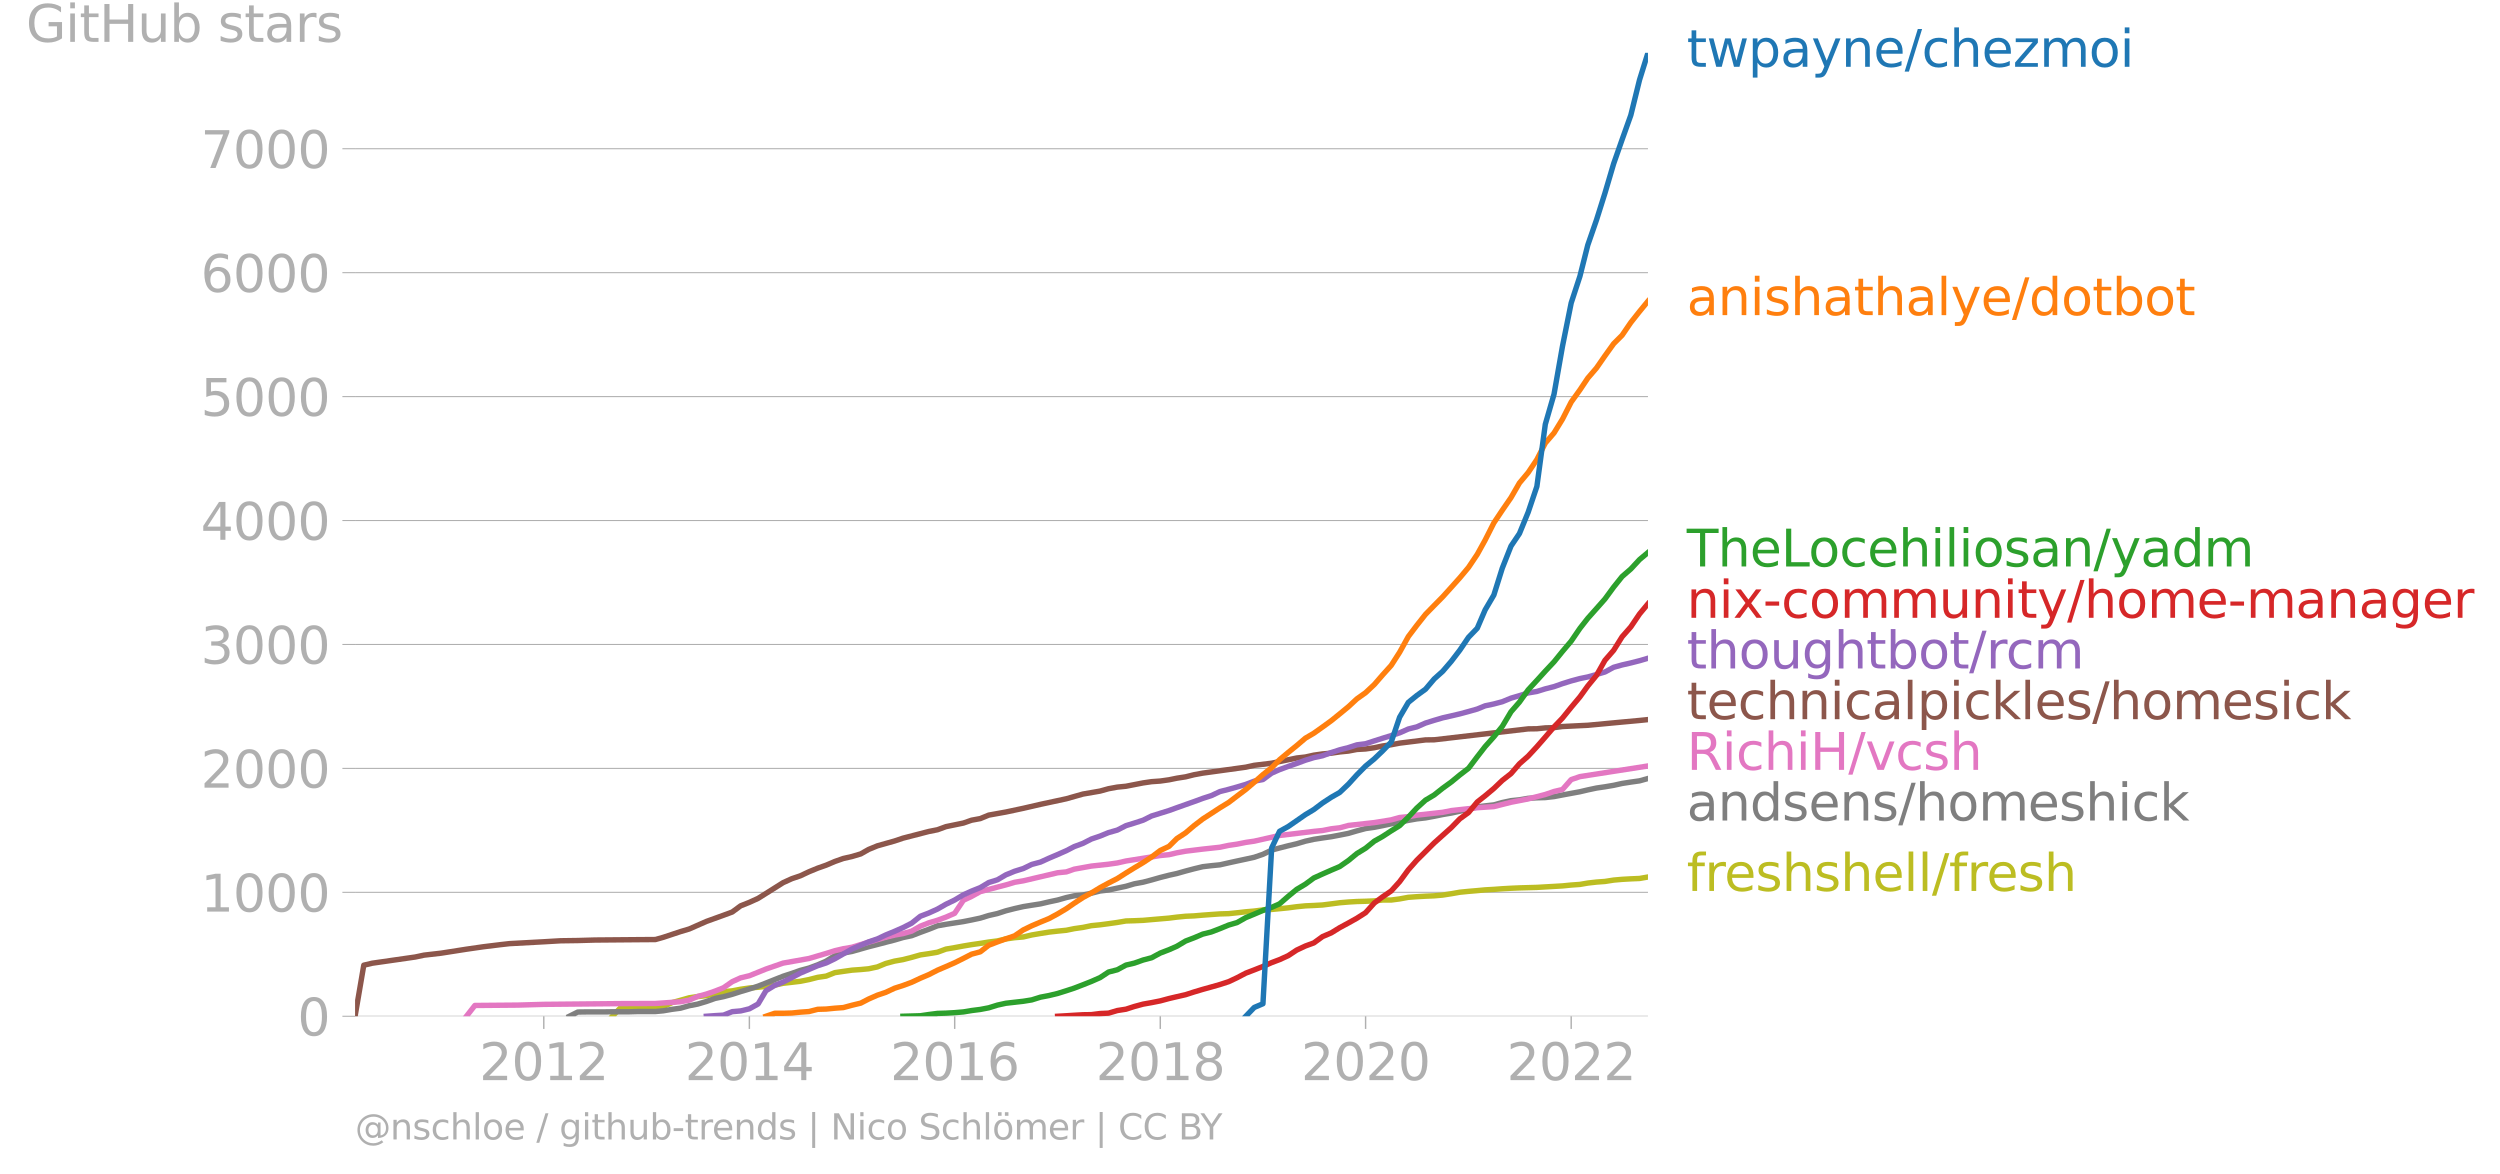 <svg xmlns:xlink="http://www.w3.org/1999/xlink" width="920.714" height="432.307" viewBox="0 0 690.535 324.23" xmlns="http://www.w3.org/2000/svg"><defs><style>*{stroke-linejoin:round;stroke-linecap:butt}</style></defs><g id="figure_1"><path d="M0 324.23h690.535V0H0v324.23z" style="fill:none" id="patch_1"/><g id="axes_1"><path d="M98.073 280.703h357.12V14.591H98.073v266.112z" style="fill:none" id="patch_2"/><g id="matplotlib.axis_1"><g id="xtick_1"><g id="line2d_1"><defs><path id="m7fcaa1b861" d="M0 0v3.5" style="stroke:#b0b0b0;stroke-width:.4"/></defs><use xlink:href="#m7fcaa1b861" x="150.2" y="280.703" style="fill:#b0b0b0;stroke:#b0b0b0;stroke-width:.4"/></g><g style="fill:#b0b0b0" transform="matrix(.14 0 0 -.14 132.385 298.34)" id="text_1"><defs><path id="DejaVuSans-32" d="M1228 531h2203V0H469v531q359 372 979 998 621 627 780 809 303 340 423 576 121 236 121 464 0 372-261 606-261 235-680 235-297 0-627-103-329-103-704-313v638q381 153 712 231 332 78 607 78 725 0 1156-363 431-362 431-968 0-288-108-546-107-257-392-607-78-91-497-524-418-433-1181-1211z" transform="scale(.016)"/><path id="DejaVuSans-30" d="M2034 4250q-487 0-733-480-245-479-245-1442 0-959 245-1439 246-480 733-480 491 0 736 480 246 480 246 1439 0 963-246 1442-245 480-736 480zm0 500q785 0 1199-621 414-620 414-1801 0-1178-414-1799Q2819-91 2034-91q-784 0-1198 620-414 621-414 1799 0 1181 414 1801 414 621 1198 621z" transform="scale(.016)"/><path id="DejaVuSans-31" d="M794 531h1031v3560L703 3866v575l1116 225h631V531h1031V0H794v531z" transform="scale(.016)"/></defs><use xlink:href="#DejaVuSans-32"/><use xlink:href="#DejaVuSans-30" x="63.623"/><use xlink:href="#DejaVuSans-31" x="127.246"/><use xlink:href="#DejaVuSans-32" x="190.869"/></g></g><g id="xtick_2"><use xlink:href="#m7fcaa1b861" x="206.988" y="280.703" style="fill:#b0b0b0;stroke:#b0b0b0;stroke-width:.4" id="line2d_2"/><g style="fill:#b0b0b0" transform="matrix(.14 0 0 -.14 189.173 298.34)" id="text_2"><defs><path id="DejaVuSans-34" d="M2419 4116 825 1625h1594v2491zm-166 550h794V1625h666v-525h-666V0h-628v1100H313v609l1940 2957z" transform="scale(.016)"/></defs><use xlink:href="#DejaVuSans-32"/><use xlink:href="#DejaVuSans-30" x="63.623"/><use xlink:href="#DejaVuSans-31" x="127.246"/><use xlink:href="#DejaVuSans-34" x="190.869"/></g></g><g id="xtick_3"><use xlink:href="#m7fcaa1b861" x="263.698" y="280.703" style="fill:#b0b0b0;stroke:#b0b0b0;stroke-width:.4" id="line2d_3"/><g style="fill:#b0b0b0" transform="matrix(.14 0 0 -.14 245.883 298.34)" id="text_3"><defs><path id="DejaVuSans-36" d="M2113 2584q-425 0-674-291-248-290-248-796 0-503 248-796 249-292 674-292t673 292q248 293 248 796 0 506-248 796-248 291-673 291zm1253 1979v-575q-238 112-480 171-242 60-480 60-625 0-955-422-329-422-376-1275 184 272 462 417 279 145 613 145 703 0 1111-427 408-426 408-1160 0-719-425-1154Q2819-91 2113-91q-810 0-1238 620-428 621-428 1799 0 1106 525 1764t1409 658q238 0 480-47t505-140z" transform="scale(.016)"/></defs><use xlink:href="#DejaVuSans-32"/><use xlink:href="#DejaVuSans-30" x="63.623"/><use xlink:href="#DejaVuSans-31" x="127.246"/><use xlink:href="#DejaVuSans-36" x="190.869"/></g></g><g id="xtick_4"><use xlink:href="#m7fcaa1b861" x="320.487" y="280.703" style="fill:#b0b0b0;stroke:#b0b0b0;stroke-width:.4" id="line2d_4"/><g style="fill:#b0b0b0" transform="matrix(.14 0 0 -.14 302.672 298.34)" id="text_4"><defs><path id="DejaVuSans-38" d="M2034 2216q-450 0-708-241-257-241-257-662 0-422 257-663 258-241 708-241t709 242q260 243 260 662 0 421-258 662-257 241-711 241zm-631 268q-406 100-633 378-226 279-226 679 0 559 398 884 399 325 1092 325 697 0 1094-325t397-884q0-400-227-679-226-278-629-378 456-106 710-416 255-309 255-755 0-679-414-1042Q2806-91 2034-91q-771 0-1186 362-414 363-414 1042 0 446 256 755 257 310 713 416zm-231 997q0-362 226-565 227-203 636-203 407 0 636 203 230 203 230 565 0 363-230 566-229 203-636 203-409 0-636-203-226-203-226-566z" transform="scale(.016)"/></defs><use xlink:href="#DejaVuSans-32"/><use xlink:href="#DejaVuSans-30" x="63.623"/><use xlink:href="#DejaVuSans-31" x="127.246"/><use xlink:href="#DejaVuSans-38" x="190.869"/></g></g><g id="xtick_5"><use xlink:href="#m7fcaa1b861" x="377.197" y="280.703" style="fill:#b0b0b0;stroke:#b0b0b0;stroke-width:.4" id="line2d_5"/><g style="fill:#b0b0b0" transform="matrix(.14 0 0 -.14 359.382 298.34)" id="text_5"><use xlink:href="#DejaVuSans-32"/><use xlink:href="#DejaVuSans-30" x="63.623"/><use xlink:href="#DejaVuSans-32" x="127.246"/><use xlink:href="#DejaVuSans-30" x="190.869"/></g></g><g id="xtick_6"><use xlink:href="#m7fcaa1b861" x="433.985" y="280.703" style="fill:#b0b0b0;stroke:#b0b0b0;stroke-width:.4" id="line2d_6"/><g style="fill:#b0b0b0" transform="matrix(.14 0 0 -.14 416.17 298.34)" id="text_6"><use xlink:href="#DejaVuSans-32"/><use xlink:href="#DejaVuSans-30" x="63.623"/><use xlink:href="#DejaVuSans-32" x="127.246"/><use xlink:href="#DejaVuSans-32" x="190.869"/></g></g></g><g id="matplotlib.axis_2"><g id="ytick_1"><path d="M98.073 280.703h357.12" clip-path="url(#p234d033e43)" style="fill:none;stroke:#b0b0b0;stroke-width:.3;stroke-linecap:square" id="line2d_7"/><g id="line2d_8"><defs><path id="m22577d3a27" d="M0 0h-3.5" style="stroke:#b0b0b0;stroke-width:.3"/></defs><use xlink:href="#m22577d3a27" x="98.073" y="280.703" style="fill:#b0b0b0;stroke:#b0b0b0;stroke-width:.3"/></g><use xlink:href="#DejaVuSans-30" style="fill:#b0b0b0" transform="matrix(.14 0 0 -.14 82.166 286.022)" id="text_7"/></g><g id="ytick_2"><path d="M98.073 246.472h357.12" clip-path="url(#p234d033e43)" style="fill:none;stroke:#b0b0b0;stroke-width:.3;stroke-linecap:square" id="line2d_9"/><use xlink:href="#m22577d3a27" x="98.073" y="246.472" style="fill:#b0b0b0;stroke:#b0b0b0;stroke-width:.3" id="line2d_10"/><g style="fill:#b0b0b0" transform="matrix(.14 0 0 -.14 55.443 251.791)" id="text_8"><use xlink:href="#DejaVuSans-31"/><use xlink:href="#DejaVuSans-30" x="63.623"/><use xlink:href="#DejaVuSans-30" x="127.246"/><use xlink:href="#DejaVuSans-30" x="190.869"/></g></g><g id="ytick_3"><path d="M98.073 212.241h357.12" clip-path="url(#p234d033e43)" style="fill:none;stroke:#b0b0b0;stroke-width:.3;stroke-linecap:square" id="line2d_11"/><use xlink:href="#m22577d3a27" x="98.073" y="212.241" style="fill:#b0b0b0;stroke:#b0b0b0;stroke-width:.3" id="line2d_12"/><g style="fill:#b0b0b0" transform="matrix(.14 0 0 -.14 55.443 217.56)" id="text_9"><use xlink:href="#DejaVuSans-32"/><use xlink:href="#DejaVuSans-30" x="63.623"/><use xlink:href="#DejaVuSans-30" x="127.246"/><use xlink:href="#DejaVuSans-30" x="190.869"/></g></g><g id="ytick_4"><path d="M98.073 178.01h357.12" clip-path="url(#p234d033e43)" style="fill:none;stroke:#b0b0b0;stroke-width:.3;stroke-linecap:square" id="line2d_13"/><use xlink:href="#m22577d3a27" x="98.073" y="178.01" style="fill:#b0b0b0;stroke:#b0b0b0;stroke-width:.3" id="line2d_14"/><g style="fill:#b0b0b0" transform="matrix(.14 0 0 -.14 55.443 183.329)" id="text_10"><defs><path id="DejaVuSans-33" d="M2597 2516q453-97 707-404 255-306 255-756 0-690-475-1069Q2609-91 1734-91q-293 0-604 58T488 141v609q262-153 574-231 313-78 654-78 593 0 904 234t311 681q0 413-289 645-289 233-804 233h-544v519h569q465 0 712 186t247 536q0 359-255 551-254 193-729 193-260 0-557-57-297-56-653-174v562q360 100 674 150t592 50q719 0 1137-327 419-326 419-882 0-388-222-655t-631-370z" transform="scale(.016)"/></defs><use xlink:href="#DejaVuSans-33"/><use xlink:href="#DejaVuSans-30" x="63.623"/><use xlink:href="#DejaVuSans-30" x="127.246"/><use xlink:href="#DejaVuSans-30" x="190.869"/></g></g><g id="ytick_5"><path d="M98.073 143.779h357.12" clip-path="url(#p234d033e43)" style="fill:none;stroke:#b0b0b0;stroke-width:.3;stroke-linecap:square" id="line2d_15"/><use xlink:href="#m22577d3a27" x="98.073" y="143.779" style="fill:#b0b0b0;stroke:#b0b0b0;stroke-width:.3" id="line2d_16"/><g style="fill:#b0b0b0" transform="matrix(.14 0 0 -.14 55.443 149.098)" id="text_11"><use xlink:href="#DejaVuSans-34"/><use xlink:href="#DejaVuSans-30" x="63.623"/><use xlink:href="#DejaVuSans-30" x="127.246"/><use xlink:href="#DejaVuSans-30" x="190.869"/></g></g><g id="ytick_6"><path d="M98.073 109.548h357.12" clip-path="url(#p234d033e43)" style="fill:none;stroke:#b0b0b0;stroke-width:.3;stroke-linecap:square" id="line2d_17"/><use xlink:href="#m22577d3a27" x="98.073" y="109.548" style="fill:#b0b0b0;stroke:#b0b0b0;stroke-width:.3" id="line2d_18"/><g style="fill:#b0b0b0" transform="matrix(.14 0 0 -.14 55.443 114.867)" id="text_12"><defs><path id="DejaVuSans-35" d="M691 4666h2478v-532H1269V2991q137 47 274 70 138 23 276 23 781 0 1237-428 457-428 457-1159 0-753-469-1171Q2575-91 1722-91q-294 0-599 50Q819 9 494 109v635q281-153 581-228t634-75q541 0 856 284 316 284 316 772 0 487-316 771-315 285-856 285-253 0-505-56-251-56-513-175v2344z" transform="scale(.016)"/></defs><use xlink:href="#DejaVuSans-35"/><use xlink:href="#DejaVuSans-30" x="63.623"/><use xlink:href="#DejaVuSans-30" x="127.246"/><use xlink:href="#DejaVuSans-30" x="190.869"/></g></g><g id="ytick_7"><path d="M98.073 75.317h357.12" clip-path="url(#p234d033e43)" style="fill:none;stroke:#b0b0b0;stroke-width:.3;stroke-linecap:square" id="line2d_19"/><use xlink:href="#m22577d3a27" x="98.073" y="75.317" style="fill:#b0b0b0;stroke:#b0b0b0;stroke-width:.3" id="line2d_20"/><g style="fill:#b0b0b0" transform="matrix(.14 0 0 -.14 55.443 80.636)" id="text_13"><use xlink:href="#DejaVuSans-36"/><use xlink:href="#DejaVuSans-30" x="63.623"/><use xlink:href="#DejaVuSans-30" x="127.246"/><use xlink:href="#DejaVuSans-30" x="190.869"/></g></g><g id="ytick_8"><path d="M98.073 41.086h357.12" clip-path="url(#p234d033e43)" style="fill:none;stroke:#b0b0b0;stroke-width:.3;stroke-linecap:square" id="line2d_21"/><use xlink:href="#m22577d3a27" x="98.073" y="41.086" style="fill:#b0b0b0;stroke:#b0b0b0;stroke-width:.3" id="line2d_22"/><g style="fill:#b0b0b0" transform="matrix(.14 0 0 -.14 55.443 46.405)" id="text_14"><defs><path id="DejaVuSans-37" d="M525 4666h3000v-269L1831 0h-659l1594 4134H525v532z" transform="scale(.016)"/></defs><use xlink:href="#DejaVuSans-37"/><use xlink:href="#DejaVuSans-30" x="63.623"/><use xlink:href="#DejaVuSans-30" x="127.246"/><use xlink:href="#DejaVuSans-30" x="190.869"/></g></g><g style="fill:#b0b0b0" transform="matrix(.14 0 0 -.14 7.2 11.563)" id="text_15"><defs><path id="DejaVuSans-47" d="M3809 666v1253H2778v519h1656V434q-365-259-806-392-440-133-940-133-1094 0-1712 639-617 640-617 1780 0 1144 617 1783 618 639 1712 639 456 0 867-113 411-112 758-331v-672q-350 297-744 447t-828 150q-857 0-1287-478-429-478-429-1425 0-944 429-1422 430-478 1287-478 334 0 596 58 263 58 472 180z" transform="scale(.016)"/><path id="DejaVuSans-69" d="M603 3500h575V0H603v3500zm0 1363h575v-729H603v729z" transform="scale(.016)"/><path id="DejaVuSans-74" d="M1172 4494v-994h1184v-447H1172V1153q0-428 117-550t477-122h590V0h-590q-666 0-919 248-253 249-253 905v1900H172v447h422v994h578z" transform="scale(.016)"/><path id="DejaVuSans-48" d="M628 4666h631V2753h2294v1913h631V0h-631v2222H1259V0H628v4666z" transform="scale(.016)"/><path id="DejaVuSans-75" d="M544 1381v2119h575V1403q0-497 193-746 194-248 582-248 465 0 735 297 271 297 271 810v1984h575V0h-575v538q-209-319-486-474-276-155-642-155-603 0-916 375-312 375-312 1097zm1447 2203z" transform="scale(.016)"/><path id="DejaVuSans-62" d="M3116 1747q0 634-261 995t-717 361q-457 0-718-361t-261-995q0-634 261-995t718-361q456 0 717 361t261 995zM1159 2969q182 312 458 463 277 152 661 152 638 0 1036-506 399-506 399-1331T3314 415Q2916-91 2278-91q-384 0-661 152-276 152-458 464V0H581v4863h578V2969z" transform="scale(.016)"/><path id="DejaVuSans-73" d="M2834 3397v-544q-243 125-506 187-262 63-544 63-428 0-642-131t-214-394q0-200 153-314t616-217l197-44q612-131 870-370t258-667q0-488-386-773Q2250-91 1575-91q-281 0-586 55T347 128v594q319-166 628-249 309-82 613-82 406 0 624 139 219 139 219 392 0 234-158 359-157 125-692 241l-200 47q-534 112-772 345-237 233-237 639 0 494 350 762 350 269 994 269 318 0 599-47 282-46 519-140z" transform="scale(.016)"/><path id="DejaVuSans-61" d="M2194 1759q-697 0-966-159t-269-544q0-306 202-486 202-179 548-179 479 0 768 339t289 901v128h-572zm1147 238V0h-575v531q-197-318-491-470T1556-91q-537 0-855 302-317 302-317 808 0 590 395 890 396 300 1180 300h807v57q0 397-261 614t-733 217q-300 0-585-72-284-72-546-216v532q315 122 612 182 297 61 578 61 760 0 1135-394 375-393 375-1193z" transform="scale(.016)"/><path id="DejaVuSans-72" d="M2631 2963q-97 56-211 82-114 27-251 27-488 0-749-317t-261-911V0H581v3500h578v-544q182 319 472 473 291 155 707 155 59 0 131-8 72-7 159-23l3-590z" transform="scale(.016)"/></defs><use xlink:href="#DejaVuSans-47"/><use xlink:href="#DejaVuSans-69" x="77.49"/><use xlink:href="#DejaVuSans-74" x="105.273"/><use xlink:href="#DejaVuSans-48" x="144.482"/><use xlink:href="#DejaVuSans-75" x="219.678"/><use xlink:href="#DejaVuSans-62" x="283.057"/><use xlink:href="#DejaVuSans-20" x="346.533"/><use xlink:href="#DejaVuSans-73" x="378.32"/><use xlink:href="#DejaVuSans-74" x="430.42"/><use xlink:href="#DejaVuSans-61" x="469.629"/><use xlink:href="#DejaVuSans-72" x="530.908"/><use xlink:href="#DejaVuSans-73" x="572.021"/></g></g><path d="m169.155 280.703 2.33-2.43h9.556l2.175-.24 2.409-1.095 2.33-.65 2.408-.685 2.331-.343 2.408-.24 2.408-.547 2.331-.548 2.408-.24 2.33-.444 2.41-.343 2.407-.205 2.176-.24 2.408-.342 2.33-.513 2.409-.274 2.33-.274 2.408-.48 2.409-.615 2.33-.343 2.408-.958 2.331-.343 2.408-.342 2.409-.171 2.175-.205 2.408-.514 2.33-.958 2.409-.65 2.33-.412 2.409-.616 2.408-.684 2.33-.343 2.409-.41 2.33-.856 2.408-.41 2.409-.446 2.253-.376 2.408-.343 2.33-.376 2.409-.308 2.33-.548 2.408-.342 2.409-.206 2.33-.547 2.409-.411 2.33-.377 2.408-.274 2.409-.24 2.175-.444 2.408-.343 2.33-.479 2.409-.24 2.33-.308 2.409-.342 2.408-.41 2.33-.069 2.409-.103 2.33-.205 2.409-.206 2.408-.205 2.175-.274 2.408-.24 2.33-.102 2.41-.205 2.33-.172 2.408-.17 2.408-.07 2.33-.239 2.409-.274 2.33-.205 2.409-.308 2.408-.137 2.175-.205 2.408-.24 2.331-.308 2.408-.24 2.33-.102 2.41-.137 2.407-.308 2.33-.309 2.41-.205 2.33-.137 2.408-.068 2.408-.103 2.253-.24h2.408l2.33-.308 2.41-.445 2.33-.17 2.408-.138 2.408-.102 2.33-.206 2.409-.376 2.33-.411 2.409-.24 2.408-.205 2.175-.206 2.409-.136 2.33-.172 2.408-.137 2.33-.102 2.41-.069 2.407-.068 2.33-.137 2.41-.137 2.33-.137 2.408-.24 2.408-.17 2.175-.377 2.409-.274 2.33-.171 2.409-.377 2.33-.205 2.408-.137 2.409-.103 2.33-.41" clip-path="url(#p234d033e43)" style="fill:none;stroke:#bcbd22;stroke-width:1.5;stroke-linecap:square" id="line2d_23"/><path d="m157.27 280.703 2.33-1.164 2.408-.034h4.74l2.407-.034h4.74l2.33-.069h4.816l2.175-.205 2.409-.41 2.33-.309 2.408-.685 2.331-.445 2.408-.718 2.408-.856 2.331-.48 2.408-.65 2.33-.753 2.41-.719 2.407-.787 2.176-.856 2.408-.958 2.33-.925 2.409-.787 2.33-.821 2.408-.65 2.409-.89 2.33-1.028 2.408-1.506 2.331-.719 2.408-.445 2.409-.684 2.175-.617 2.408-.616 2.33-.616 2.409-.616 2.33-.685 2.409-.513 2.408-.924 2.33-.856 2.409-.959 2.33-.41 2.408-.377 2.409-.376 2.253-.445 2.408-.514 2.33-.719 2.409-.547 2.33-.754 2.408-.616 2.409-.547 2.33-.377 2.409-.376 2.33-.548 2.408-.514 2.409-.684 2.175-.48 2.408-.24 2.33-.478 2.409-.616 2.33-.274 2.409-.514 2.408-.513 2.33-.685 2.409-.445 2.33-.616 2.409-.685 2.408-.616 2.175-.48 2.408-.684 2.33-.616 2.41-.582 2.33-.274 2.408-.24 2.408-.547 2.33-.513 2.409-.514 2.33-.513 2.409-.822 2.408-1.164 2.175-.582 2.408-.616 2.331-.548 2.408-.718 2.33-.514 2.41-.376 2.407-.343 2.33-.445 2.41-.479 2.33-.685 2.408-.65 2.408-.342 2.253-.445 2.408-.514 2.33-.445 2.41-.513 2.33-.411 2.408-.274 2.408-.445 2.33-.479 2.409-.41 2.33-.514 2.409-.514 2.408-.684 2.175-.274 2.409-.274 2.33-.65 2.408-.514 2.33-.24 2.41-.41 2.407-.137 2.33-.069 2.41-.274 2.33-.445 2.408-.445 2.408-.445 2.175-.513 2.409-.513 2.33-.343 2.409-.41 2.33-.514 2.408-.377 2.409-.342 2.33-.65" clip-path="url(#p234d033e43)" style="fill:none;stroke:#7f7f7f;stroke-width:1.5;stroke-linecap:square" id="line2d_24"/><path d="m128.837 280.703 2.33-2.978 11.886-.103 7.147-.205 21.286-.205 9.555-.035 6.914-.479 2.408-.445 2.331-1.027 2.408-.65 2.408-.822 2.331-.924 2.408-1.677 2.33-1.062 2.41-.581 4.583-1.849 4.738-1.643 7.147-1.267 4.74-1.403 2.407-.753 2.331-.548 2.408-.41 4.584-1.404 4.739-1.37 2.408-.581 2.33-.411 2.409-.685 2.408-1.369 2.33-.924 2.409-.719 2.33-.856 2.408-1.06 2.409-3.595 2.253-1.061 2.408-1.335 7.07-1.849 2.407-.719 2.409-.41 9.477-2.225 2.409-.24 2.175-.753 4.739-.856 4.738-.513 2.409-.343 2.408-.547 9.478-1.507 2.408-.24 2.175-.513 2.408-.445 4.74-.582 4.738-.513 2.408-.514 2.33-.342 2.409-.48 2.33-.341 6.992-1.575 9.478-1.13 2.408-.24 2.408-.478 2.33-.274 2.41-.65 7.146-.788 4.661-.753 2.33-.65 2.41-.24 2.33-.41 7.147-.788 2.408-.48 7.147-.787 4.584-.308 4.738-1.198 4.74-.924 4.738-1.232 2.408-.822 2.33-.548 2.409-2.738 2.408-.822 18.8-2.944h0" clip-path="url(#p234d033e43)" style="fill:none;stroke:#e377c2;stroke-width:1.5;stroke-linecap:square" id="line2d_25"/><g style="fill:#1f77b4" transform="matrix(.14 0 0 -.14 465.907 18.454)" id="text_16"><defs><path id="DejaVuSans-77" d="M269 3500h575l719-2731 715 2731h678l719-2731 716 2731h575L4050 0h-678l-753 2869L1863 0h-679L269 3500z" transform="scale(.016)"/><path id="DejaVuSans-70" d="M1159 525v-1856H581v4831h578v-531q182 312 458 463 277 152 661 152 638 0 1036-506 399-506 399-1331T3314 415Q2916-91 2278-91q-384 0-661 152-276 152-458 464zm1957 1222q0 634-261 995t-717 361q-457 0-718-361t-261-995q0-634 261-995t718-361q456 0 717 361t261 995z" transform="scale(.016)"/><path id="DejaVuSans-79" d="M2059-325q-243-625-475-815-231-191-618-191H506v481h338q237 0 368 113 132 112 291 531l103 262L191 3500h609L1894 763l1094 2737h609L2059-325z" transform="scale(.016)"/><path id="DejaVuSans-6e" d="M3513 2113V0h-575v2094q0 497-194 743-194 247-581 247-466 0-735-297-269-296-269-809V0H581v3500h578v-544q207 316 486 472 280 156 646 156 603 0 912-373 310-373 310-1098z" transform="scale(.016)"/><path id="DejaVuSans-65" d="M3597 1894v-281H953q38-594 358-905t892-311q331 0 642 81t618 244V178Q3153 47 2828-22t-659-69q-838 0-1327 487-489 488-489 1320 0 859 464 1363 464 505 1252 505 706 0 1117-455 411-454 411-1235zm-575 169q-6 471-264 752-258 282-683 282-481 0-770-272t-333-766l2050 4z" transform="scale(.016)"/><path id="DejaVuSans-2f" d="M1625 4666h531L531-594H0l1625 5260z" transform="scale(.016)"/><path id="DejaVuSans-63" d="M3122 3366v-538q-244 135-489 202t-495 67q-560 0-870-355-309-354-309-995t309-996q310-354 870-354 250 0 495 67t489 202V134Q2881 22 2623-34q-257-57-548-57-791 0-1257 497-465 497-465 1341 0 856 470 1346 471 491 1290 491 265 0 518-55 253-54 491-163z" transform="scale(.016)"/><path id="DejaVuSans-68" d="M3513 2113V0h-575v2094q0 497-194 743-194 247-581 247-466 0-735-297-269-296-269-809V0H581v4863h578V2956q207 316 486 472 280 156 646 156 603 0 912-373 310-373 310-1098z" transform="scale(.016)"/><path id="DejaVuSans-7a" d="M353 3500h2731v-525L922 459h2162V0H275v525l2163 2516H353v459z" transform="scale(.016)"/><path id="DejaVuSans-6d" d="M3328 2828q216 388 516 572t706 184q547 0 844-383 297-382 297-1088V0h-578v2094q0 503-179 746-178 244-543 244-447 0-707-297-259-296-259-809V0h-578v2094q0 506-178 748t-550 242q-441 0-701-298-259-298-259-808V0H581v3500h578v-544q197 322 472 475t653 153q382 0 649-194 267-193 395-562z" transform="scale(.016)"/><path id="DejaVuSans-6f" d="M1959 3097q-462 0-731-361t-269-989q0-628 267-989 268-361 733-361 460 0 728 362 269 363 269 988 0 622-269 986-268 364-728 364zm0 487q750 0 1178-488 429-487 429-1349 0-859-429-1349Q2709-91 1959-91q-753 0-1180 489-426 490-426 1349 0 862 426 1349 427 488 1180 488z" transform="scale(.016)"/></defs><use xlink:href="#DejaVuSans-74"/><use xlink:href="#DejaVuSans-77" x="39.209"/><use xlink:href="#DejaVuSans-70" x="120.996"/><use xlink:href="#DejaVuSans-61" x="184.473"/><use xlink:href="#DejaVuSans-79" x="245.752"/><use xlink:href="#DejaVuSans-6e" x="304.932"/><use xlink:href="#DejaVuSans-65" x="368.311"/><use xlink:href="#DejaVuSans-2f" x="429.834"/><use xlink:href="#DejaVuSans-63" x="463.525"/><use xlink:href="#DejaVuSans-68" x="518.506"/><use xlink:href="#DejaVuSans-65" x="581.885"/><use xlink:href="#DejaVuSans-7a" x="643.408"/><use xlink:href="#DejaVuSans-6d" x="695.898"/><use xlink:href="#DejaVuSans-6f" x="793.311"/><use xlink:href="#DejaVuSans-69" x="854.492"/></g><g style="fill:#ff7f0e" transform="matrix(.14 0 0 -.14 465.907 87.053)" id="text_17"><defs><path id="DejaVuSans-6c" d="M603 4863h575V0H603v4863z" transform="scale(.016)"/><path id="DejaVuSans-64" d="M2906 2969v1894h575V0h-575v525q-181-312-458-464-276-152-664-152-634 0-1033 506-398 507-398 1332t398 1331q399 506 1033 506 388 0 664-152 277-151 458-463zM947 1747q0-634 261-995t717-361q456 0 718 361 263 361 263 995t-263 995q-262 361-718 361t-717-361q-261-361-261-995z" transform="scale(.016)"/></defs><use xlink:href="#DejaVuSans-61"/><use xlink:href="#DejaVuSans-6e" x="61.279"/><use xlink:href="#DejaVuSans-69" x="124.658"/><use xlink:href="#DejaVuSans-73" x="152.441"/><use xlink:href="#DejaVuSans-68" x="204.541"/><use xlink:href="#DejaVuSans-61" x="267.92"/><use xlink:href="#DejaVuSans-74" x="329.199"/><use xlink:href="#DejaVuSans-68" x="368.408"/><use xlink:href="#DejaVuSans-61" x="431.787"/><use xlink:href="#DejaVuSans-6c" x="493.066"/><use xlink:href="#DejaVuSans-79" x="520.85"/><use xlink:href="#DejaVuSans-65" x="580.029"/><use xlink:href="#DejaVuSans-2f" x="641.553"/><use xlink:href="#DejaVuSans-64" x="675.244"/><use xlink:href="#DejaVuSans-6f" x="738.721"/><use xlink:href="#DejaVuSans-74" x="799.902"/><use xlink:href="#DejaVuSans-62" x="839.111"/><use xlink:href="#DejaVuSans-6f" x="902.588"/><use xlink:href="#DejaVuSans-74" x="963.77"/></g><g style="fill:#2ca02c" transform="matrix(.14 0 0 -.14 465.907 156.474)" id="text_18"><defs><path id="DejaVuSans-54" d="M-19 4666h3947v-532H2272V0h-634v4134H-19v532z" transform="scale(.016)"/><path id="DejaVuSans-4c" d="M628 4666h631V531h2272V0H628v4666z" transform="scale(.016)"/></defs><use xlink:href="#DejaVuSans-54"/><use xlink:href="#DejaVuSans-68" x="61.084"/><use xlink:href="#DejaVuSans-65" x="124.463"/><use xlink:href="#DejaVuSans-4c" x="185.986"/><use xlink:href="#DejaVuSans-6f" x="239.949"/><use xlink:href="#DejaVuSans-63" x="301.131"/><use xlink:href="#DejaVuSans-65" x="356.111"/><use xlink:href="#DejaVuSans-68" x="417.635"/><use xlink:href="#DejaVuSans-69" x="481.014"/><use xlink:href="#DejaVuSans-6c" x="508.797"/><use xlink:href="#DejaVuSans-69" x="536.58"/><use xlink:href="#DejaVuSans-6f" x="564.363"/><use xlink:href="#DejaVuSans-73" x="625.545"/><use xlink:href="#DejaVuSans-61" x="677.645"/><use xlink:href="#DejaVuSans-6e" x="738.924"/><use xlink:href="#DejaVuSans-2f" x="802.303"/><use xlink:href="#DejaVuSans-79" x="835.994"/><use xlink:href="#DejaVuSans-61" x="895.174"/><use xlink:href="#DejaVuSans-64" x="956.453"/><use xlink:href="#DejaVuSans-6d" x="1019.93"/></g><g style="fill:#d62728" transform="matrix(.14 0 0 -.14 465.907 170.645)" id="text_19"><defs><path id="DejaVuSans-78" d="M3513 3500 2247 1797 3578 0h-678L1881 1375 863 0H184l1360 1831L300 3500h678l928-1247 928 1247h679z" transform="scale(.016)"/><path id="DejaVuSans-2d" d="M313 2009h1684v-512H313v512z" transform="scale(.016)"/><path id="DejaVuSans-67" d="M2906 1791q0 625-258 968-257 344-723 344-462 0-720-344-258-343-258-968 0-622 258-966t720-344q466 0 723 344 258 344 258 966zm575-1357q0-893-397-1329-396-436-1215-436-303 0-572 45t-522 139v559q253-137 500-202 247-66 503-66 566 0 847 295t281 892v285q-178-310-456-463T1784 0Q1141 0 747 490 353 981 353 1791q0 812 394 1302 394 491 1037 491 388 0 666-153t456-462v531h575V434z" transform="scale(.016)"/></defs><use xlink:href="#DejaVuSans-6e"/><use xlink:href="#DejaVuSans-69" x="63.379"/><use xlink:href="#DejaVuSans-78" x="91.162"/><use xlink:href="#DejaVuSans-2d" x="150.342"/><use xlink:href="#DejaVuSans-63" x="186.426"/><use xlink:href="#DejaVuSans-6f" x="241.406"/><use xlink:href="#DejaVuSans-6d" x="302.588"/><use xlink:href="#DejaVuSans-6d" x="400"/><use xlink:href="#DejaVuSans-75" x="497.412"/><use xlink:href="#DejaVuSans-6e" x="560.791"/><use xlink:href="#DejaVuSans-69" x="624.17"/><use xlink:href="#DejaVuSans-74" x="651.953"/><use xlink:href="#DejaVuSans-79" x="691.162"/><use xlink:href="#DejaVuSans-2f" x="750.342"/><use xlink:href="#DejaVuSans-68" x="784.033"/><use xlink:href="#DejaVuSans-6f" x="847.412"/><use xlink:href="#DejaVuSans-6d" x="908.594"/><use xlink:href="#DejaVuSans-65" x="1006.006"/><use xlink:href="#DejaVuSans-2d" x="1067.529"/><use xlink:href="#DejaVuSans-6d" x="1103.613"/><use xlink:href="#DejaVuSans-61" x="1201.025"/><use xlink:href="#DejaVuSans-6e" x="1262.305"/><use xlink:href="#DejaVuSans-61" x="1325.684"/><use xlink:href="#DejaVuSans-67" x="1386.963"/><use xlink:href="#DejaVuSans-65" x="1450.439"/><use xlink:href="#DejaVuSans-72" x="1511.963"/></g><g style="fill:#9467bd" transform="matrix(.14 0 0 -.14 465.907 184.647)" id="text_20"><use xlink:href="#DejaVuSans-74"/><use xlink:href="#DejaVuSans-68" x="39.209"/><use xlink:href="#DejaVuSans-6f" x="102.588"/><use xlink:href="#DejaVuSans-75" x="163.77"/><use xlink:href="#DejaVuSans-67" x="227.148"/><use xlink:href="#DejaVuSans-68" x="290.625"/><use xlink:href="#DejaVuSans-74" x="354.004"/><use xlink:href="#DejaVuSans-62" x="393.213"/><use xlink:href="#DejaVuSans-6f" x="456.689"/><use xlink:href="#DejaVuSans-74" x="517.871"/><use xlink:href="#DejaVuSans-2f" x="557.08"/><use xlink:href="#DejaVuSans-72" x="590.771"/><use xlink:href="#DejaVuSans-63" x="629.635"/><use xlink:href="#DejaVuSans-6d" x="684.615"/></g><g style="fill:#8c564b" transform="matrix(.14 0 0 -.14 465.907 198.647)" id="text_21"><defs><path id="DejaVuSans-6b" d="M581 4863h578V1991l1716 1509h734L1753 1863 3688 0h-750L1159 1709V0H581v4863z" transform="scale(.016)"/></defs><use xlink:href="#DejaVuSans-74"/><use xlink:href="#DejaVuSans-65" x="39.209"/><use xlink:href="#DejaVuSans-63" x="100.732"/><use xlink:href="#DejaVuSans-68" x="155.713"/><use xlink:href="#DejaVuSans-6e" x="219.092"/><use xlink:href="#DejaVuSans-69" x="282.471"/><use xlink:href="#DejaVuSans-63" x="310.254"/><use xlink:href="#DejaVuSans-61" x="365.234"/><use xlink:href="#DejaVuSans-6c" x="426.514"/><use xlink:href="#DejaVuSans-70" x="454.297"/><use xlink:href="#DejaVuSans-69" x="517.773"/><use xlink:href="#DejaVuSans-63" x="545.557"/><use xlink:href="#DejaVuSans-6b" x="600.537"/><use xlink:href="#DejaVuSans-6c" x="658.447"/><use xlink:href="#DejaVuSans-65" x="686.23"/><use xlink:href="#DejaVuSans-73" x="747.754"/><use xlink:href="#DejaVuSans-2f" x="799.854"/><use xlink:href="#DejaVuSans-68" x="833.545"/><use xlink:href="#DejaVuSans-6f" x="896.924"/><use xlink:href="#DejaVuSans-6d" x="958.105"/><use xlink:href="#DejaVuSans-65" x="1055.518"/><use xlink:href="#DejaVuSans-73" x="1117.041"/><use xlink:href="#DejaVuSans-69" x="1169.141"/><use xlink:href="#DejaVuSans-63" x="1196.924"/><use xlink:href="#DejaVuSans-6b" x="1251.904"/></g><g style="fill:#e377c2" transform="matrix(.14 0 0 -.14 465.907 212.647)" id="text_22"><defs><path id="DejaVuSans-52" d="M2841 2188q203-69 395-294t386-619L4263 0h-679l-596 1197q-232 469-449 622t-592 153h-688V0H628v4666h1425q800 0 1194-335 394-334 394-1009 0-441-205-732-205-290-595-402zM1259 4147V2491h794q456 0 689 211t233 620q0 409-233 617t-689 208h-794z" transform="scale(.016)"/><path id="DejaVuSans-76" d="M191 3500h609L1894 563l1094 2937h609L2284 0h-781L191 3500z" transform="scale(.016)"/></defs><use xlink:href="#DejaVuSans-52"/><use xlink:href="#DejaVuSans-69" x="69.482"/><use xlink:href="#DejaVuSans-63" x="97.266"/><use xlink:href="#DejaVuSans-68" x="152.246"/><use xlink:href="#DejaVuSans-69" x="215.625"/><use xlink:href="#DejaVuSans-48" x="243.408"/><use xlink:href="#DejaVuSans-2f" x="318.604"/><use xlink:href="#DejaVuSans-76" x="352.295"/><use xlink:href="#DejaVuSans-63" x="411.475"/><use xlink:href="#DejaVuSans-73" x="466.455"/><use xlink:href="#DejaVuSans-68" x="518.555"/></g><g style="fill:#7f7f7f" transform="matrix(.14 0 0 -.14 465.907 226.647)" id="text_23"><use xlink:href="#DejaVuSans-61"/><use xlink:href="#DejaVuSans-6e" x="61.279"/><use xlink:href="#DejaVuSans-64" x="124.658"/><use xlink:href="#DejaVuSans-73" x="188.135"/><use xlink:href="#DejaVuSans-65" x="240.234"/><use xlink:href="#DejaVuSans-6e" x="301.758"/><use xlink:href="#DejaVuSans-73" x="365.137"/><use xlink:href="#DejaVuSans-2f" x="417.236"/><use xlink:href="#DejaVuSans-68" x="450.928"/><use xlink:href="#DejaVuSans-6f" x="514.307"/><use xlink:href="#DejaVuSans-6d" x="575.488"/><use xlink:href="#DejaVuSans-65" x="672.9"/><use xlink:href="#DejaVuSans-73" x="734.424"/><use xlink:href="#DejaVuSans-68" x="786.523"/><use xlink:href="#DejaVuSans-69" x="849.902"/><use xlink:href="#DejaVuSans-63" x="877.686"/><use xlink:href="#DejaVuSans-6b" x="932.666"/></g><g style="fill:#bcbd22" transform="matrix(.14 0 0 -.14 465.907 246.09)" id="text_24"><defs><path id="DejaVuSans-66" d="M2375 4863v-479h-550q-309 0-430-125-120-125-120-450v-309h947v-447h-947V0H697v3053H147v447h550v244q0 584 272 851 272 268 862 268h544z" transform="scale(.016)"/></defs><use xlink:href="#DejaVuSans-66"/><use xlink:href="#DejaVuSans-72" x="35.205"/><use xlink:href="#DejaVuSans-65" x="74.068"/><use xlink:href="#DejaVuSans-73" x="135.592"/><use xlink:href="#DejaVuSans-68" x="187.691"/><use xlink:href="#DejaVuSans-73" x="251.07"/><use xlink:href="#DejaVuSans-68" x="303.17"/><use xlink:href="#DejaVuSans-65" x="366.549"/><use xlink:href="#DejaVuSans-6c" x="428.072"/><use xlink:href="#DejaVuSans-6c" x="455.855"/><use xlink:href="#DejaVuSans-2f" x="483.639"/><use xlink:href="#DejaVuSans-66" x="517.33"/><use xlink:href="#DejaVuSans-72" x="552.535"/><use xlink:href="#DejaVuSans-65" x="591.398"/><use xlink:href="#DejaVuSans-73" x="652.922"/><use xlink:href="#DejaVuSans-68" x="705.021"/></g><g style="fill:#b0b0b0" transform="matrix(.097 0 0 -.097 98.073 314.74)" id="text_25"><defs><path id="DejaVuSans-40" d="M2381 1678q0-447 222-702 222-254 610-254 384 0 604 256 221 256 221 700 0 438-225 695-225 258-607 258-378 0-602-256-223-256-223-697zm1703-934q-187-241-429-355t-564-114q-538 0-874 389t-336 1014q0 625 337 1015 338 391 873 391 322 0 565-117 244-117 428-354v409h447V722q457 69 714 417 258 349 258 902 0 334-99 628-98 294-298 544-325 409-792 626t-1017 217q-384 0-738-102-353-101-653-301-490-319-767-836-276-517-276-1120 0-497 179-932 180-434 521-765 328-325 759-495 431-171 922-171 403 0 792 136t714 389l281-347q-390-303-851-464t-936-161q-578 0-1091 205-512 205-912 595Q841 78 631 592q-209 514-209 1105 0 569 212 1084 213 516 607 907 403 396 931 607t1119 211q662 0 1229-272 568-271 952-771 234-307 357-666 124-359 124-744 0-822-497-1297T4084 263v481z" transform="scale(.016)"/><path id="DejaVuSans-7c" d="M1344 4891v-6400H813v6400h531z" transform="scale(.016)"/><path id="DejaVuSans-4e" d="M628 4666h850L3547 763v3903h612V0h-850L1241 3903V0H628v4666z" transform="scale(.016)"/><path id="DejaVuSans-53" d="M3425 4513v-616q-359 172-678 256-319 85-616 85-515 0-795-200t-280-569q0-310 186-468 186-157 705-254l381-78q706-135 1042-474t336-907q0-679-455-1029Q2797-91 1919-91q-331 0-705 75-373 75-773 222v650q384-215 753-325 369-109 725-109 540 0 834 212 294 213 294 607 0 343-211 537t-692 291l-385 75q-706 140-1022 440-315 300-315 835 0 619 436 975t1201 356q329 0 669-60 341-59 697-177z" transform="scale(.016)"/><path id="DejaVuSans-f6" d="M1959 3097q-462 0-731-361t-269-989q0-628 267-989 268-361 733-361 460 0 728 362 269 363 269 988 0 622-269 986-268 364-728 364zm0 487q750 0 1178-488 429-487 429-1349 0-859-429-1349Q2709-91 1959-91q-753 0-1180 489-426 490-426 1349 0 862 426 1349 427 488 1180 488zm295 1266h634v-631h-634v631zm-1222 0h634v-631h-634v631z" transform="scale(.016)"/><path id="DejaVuSans-43" d="M4122 4306v-665q-319 297-680 443-361 147-767 147-800 0-1225-489t-425-1414q0-922 425-1411t1225-489q406 0 767 147t680 444V359q-331-225-702-338-370-112-782-112-1060 0-1670 648-609 649-609 1771 0 1125 609 1773 610 649 1670 649 418 0 788-111 371-111 696-333z" transform="scale(.016)"/><path id="DejaVuSans-42" d="M1259 2228V519h1013q509 0 754 211 246 211 246 645 0 438-246 645-245 208-754 208H1259zm0 1919V2741h935q462 0 688 173 227 174 227 530 0 353-227 528-226 175-688 175h-935zm-631 519h1613q722 0 1112-300 391-300 391-853 0-429-200-682t-588-315q466-100 724-418 258-317 258-792 0-625-425-966Q3088 0 2303 0H628v4666z" transform="scale(.016)"/><path id="DejaVuSans-59" d="M-13 4666h679l1293-1919 1285 1919h678L2272 2222V0h-634v2222L-13 4666z" transform="scale(.016)"/></defs><use xlink:href="#DejaVuSans-40"/><use xlink:href="#DejaVuSans-6e" x="100"/><use xlink:href="#DejaVuSans-73" x="163.379"/><use xlink:href="#DejaVuSans-63" x="215.479"/><use xlink:href="#DejaVuSans-68" x="270.459"/><use xlink:href="#DejaVuSans-6c" x="333.838"/><use xlink:href="#DejaVuSans-6f" x="361.621"/><use xlink:href="#DejaVuSans-65" x="422.803"/><use xlink:href="#DejaVuSans-20" x="484.326"/><use xlink:href="#DejaVuSans-2f" x="516.113"/><use xlink:href="#DejaVuSans-20" x="549.805"/><use xlink:href="#DejaVuSans-67" x="581.592"/><use xlink:href="#DejaVuSans-69" x="645.068"/><use xlink:href="#DejaVuSans-74" x="672.852"/><use xlink:href="#DejaVuSans-68" x="712.061"/><use xlink:href="#DejaVuSans-75" x="775.439"/><use xlink:href="#DejaVuSans-62" x="838.818"/><use xlink:href="#DejaVuSans-2d" x="902.295"/><use xlink:href="#DejaVuSans-74" x="938.379"/><use xlink:href="#DejaVuSans-72" x="977.588"/><use xlink:href="#DejaVuSans-65" x="1016.451"/><use xlink:href="#DejaVuSans-6e" x="1077.975"/><use xlink:href="#DejaVuSans-64" x="1141.354"/><use xlink:href="#DejaVuSans-73" x="1204.83"/><use xlink:href="#DejaVuSans-20" x="1256.93"/><use xlink:href="#DejaVuSans-7c" x="1288.717"/><use xlink:href="#DejaVuSans-20" x="1322.408"/><use xlink:href="#DejaVuSans-4e" x="1354.195"/><use xlink:href="#DejaVuSans-69" x="1429"/><use xlink:href="#DejaVuSans-63" x="1456.783"/><use xlink:href="#DejaVuSans-6f" x="1511.764"/><use xlink:href="#DejaVuSans-20" x="1572.945"/><use xlink:href="#DejaVuSans-53" x="1604.732"/><use xlink:href="#DejaVuSans-63" x="1668.209"/><use xlink:href="#DejaVuSans-68" x="1723.189"/><use xlink:href="#DejaVuSans-6c" x="1786.568"/><use xlink:href="#DejaVuSans-f6" x="1814.352"/><use xlink:href="#DejaVuSans-6d" x="1875.533"/><use xlink:href="#DejaVuSans-65" x="1972.945"/><use xlink:href="#DejaVuSans-72" x="2034.469"/><use xlink:href="#DejaVuSans-20" x="2075.582"/><use xlink:href="#DejaVuSans-7c" x="2107.369"/><use xlink:href="#DejaVuSans-20" x="2141.061"/><use xlink:href="#DejaVuSans-43" x="2172.848"/><use xlink:href="#DejaVuSans-43" x="2242.672"/><use xlink:href="#DejaVuSans-20" x="2312.496"/><use xlink:href="#DejaVuSans-42" x="2344.283"/><use xlink:href="#DejaVuSans-59" x="2407.387"/></g><path d="m98.073 280.703 2.408-14.103 2.33-.548 11.887-1.711 2.408-.514 4.739-.548 6.992-1.095 4.738-.685 4.74-.581 2.407-.274 9.478-.514 4.661-.274 4.739-.068 4.739-.137 11.886-.103 4.816-.034 2.175-.616 4.74-1.575 2.407-.719 4.74-2.088 4.738-1.711 2.408-.89 2.33-1.712 2.41-.958 2.407-1.096 6.914-4.347 2.409-1.095 2.33-.788 2.408-1.13 2.409-.992 2.33-.822 2.408-1.026 2.331-.822 2.408-.548 2.409-.719 2.175-1.232 2.408-.993 4.739-1.335 2.33-.787 7.147-1.848 2.409-.48 2.33-.855 4.817-.993 2.253-.787 2.408-.445 2.33-.959 4.74-.856 4.816-1.027 4.739-1.095 7.147-1.54 4.583-1.301 4.739-.822 2.33-.65 2.409-.445 2.408-.24 4.739-.924 2.33-.342 2.409-.171 2.408-.343 2.175-.445 2.408-.376 2.33-.582 2.41-.445 11.885-1.643 2.33-.514 4.817-.582 6.914-1.437 2.408-.274 2.33-.514 2.41-.342 2.407-.205 2.33-.343 2.41-.24 2.33-.444 2.408-.137 2.408-.343 2.253-.479 2.408-.342 2.33-.445 7.148-.89 2.408-.034 25.947-3.013 2.408-.034 2.33-.24 2.41-.068 2.33-.308 4.816-.24 2.175-.102 9.478-.89 4.817-.445 2.33-.24h0" clip-path="url(#p234d033e43)" style="fill:none;stroke:#8c564b;stroke-width:1.5;stroke-linecap:square" id="line2d_26"/><path d="m195.102 280.703 2.408-.171 2.331-.137 2.408-.958 2.33-.206 2.41-.582 2.407-1.335 2.176-3.663 2.408-1.471 2.33-.925 2.409-1.232 2.33-1.232 2.408-1.027 2.409-1.027 2.33-.753 2.408-1.164 2.331-1.335 2.408-1.37 2.409-1.026 2.175-.925 2.408-.821 2.33-1.095 2.409-.993 2.33-1.027 2.409-1.232 2.408-1.917 2.33-.89 2.409-1.096 2.33-1.335 2.408-1.164 2.409-1.437 2.253-1.027 2.408-.959 2.33-1.403 2.409-.753 2.33-1.37 2.408-.992 2.409-.753 2.33-1.13 2.409-.65 2.33-1.061 2.408-1.027 2.409-1.062 2.175-1.13 2.408-.89 2.33-1.197 2.409-.822 2.33-.958 2.409-.685 2.408-1.232 2.33-.72 2.409-.786 2.33-1.164 2.409-.753 2.408-.753 2.175-.788 2.408-.856 2.33-.821 2.41-.89 2.33-.753 2.408-1.13 2.408-.616 2.33-.65 2.409-.72 2.33-.89 2.409-.444 2.408-1.78 2.175-.959 2.408-.89 2.331-.821 2.408-.89 2.33-.72 2.41-.513 2.407-.89 2.33-.753 2.41-.616 2.33-.753 2.408-.308 2.408-.787 2.253-.72 2.408-.752 2.33-.753 2.41-1.061 2.33-.582 2.408-1.062 2.408-.753 2.33-.684 2.409-.548 2.33-.548 2.409-.65 2.408-.685 2.175-.89 2.409-.513 2.33-.616 2.408-.993 2.33-.685 2.41-.753 2.407-.41 2.33-.72 2.41-.615 2.33-.822 2.408-.753 2.408-.65 2.175-.445 2.409-.685 2.33-.685 2.409-1.3 2.33-.65 2.408-.549 2.409-.616 2.33-.684" clip-path="url(#p234d033e43)" style="fill:none;stroke:#9467bd;stroke-width:1.5;stroke-linecap:square" id="line2d_27"/><path d="m292.131 280.703 2.409-.137 2.175-.137 2.408-.137 2.33-.034 2.409-.308 2.33-.103 2.409-.719 2.408-.376 2.33-.753 2.409-.65 2.33-.411 2.409-.48 2.408-.65 2.175-.513 2.408-.548 2.33-.753 2.41-.72 2.33-.65 2.408-.684 2.408-.787 2.33-1.096 2.409-1.266 2.33-.89 2.409-.959 2.408-1.061 2.175-.822 2.408-1.095 2.331-1.54 2.408-1.13 2.33-.856 2.41-1.745 2.407-1.027 2.33-1.438 2.41-1.3 2.33-1.302 2.408-1.54 2.408-2.67 2.253-1.677 2.408-1.643 2.33-2.568 2.41-3.286 2.33-2.636 2.408-2.396 2.408-2.396 2.33-2.088 2.409-2.157 2.33-2.396 2.409-1.746 2.408-2.91 2.175-1.71 2.409-2.02 2.33-2.226 2.408-1.882 2.33-2.705 2.41-2.122 2.407-2.601 2.33-2.67 2.41-2.807 2.33-2.43 2.408-2.979 2.408-2.875 2.175-3.013 2.409-2.943 2.33-4.142 2.409-2.773 2.33-3.731 2.408-2.739 2.409-3.56 2.33-2.807" clip-path="url(#p234d033e43)" style="fill:none;stroke:#d62728;stroke-width:1.5;stroke-linecap:square" id="line2d_28"/><path d="m249.404 280.703 2.409-.068 2.408-.069 2.33-.342 2.409-.308 2.33-.069 2.408-.137 2.409-.205 2.253-.377 2.408-.308 2.33-.445 2.409-.753 2.33-.513 2.408-.274 2.409-.274 2.33-.376 2.409-.754 2.33-.445 2.408-.581 2.409-.754 2.175-.718 2.408-.925 2.33-.924 2.409-1.061 2.33-1.54 2.409-.617 2.408-1.3 2.33-.548 2.409-.856 2.33-.616 2.409-1.3 2.408-.925 2.175-.958 2.408-1.438 2.33-.89 2.41-1.027 2.33-.582 2.408-.924 2.408-.993 2.33-.685 2.409-1.369 2.33-.958 2.409-1.027 2.408-.856 2.175-.958 2.408-2.089 2.331-1.916 2.408-1.438 2.33-1.712 2.41-1.095 2.407-1.061 2.33-.993 2.41-1.677 2.33-1.917 2.408-1.472 2.408-1.951 2.253-1.267 2.408-1.575 2.33-1.437 2.41-2.362 2.33-2.5 2.408-2.19 2.408-1.438 2.33-1.848 2.409-1.746 2.33-1.917 2.409-1.848 2.408-3.184 2.175-2.807 2.409-2.704 2.33-2.875 2.408-4.04 2.33-2.67 2.41-3.388 2.407-2.602 2.33-2.567 2.41-2.568 2.33-2.875 2.408-2.841 2.408-3.526 2.175-2.773 2.409-2.704 2.33-2.636 2.409-3.286 2.33-2.91 2.408-2.088 2.409-2.601 2.33-1.951" clip-path="url(#p234d033e43)" style="fill:none;stroke:#2ca02c;stroke-width:1.5;stroke-linecap:square" id="line2d_29"/><path d="m211.572 280.703 2.408-.821h2.33l2.409-.069 2.33-.24 2.408-.17 2.409-.617 2.33-.068 2.408-.24 2.331-.171 2.408-.65 2.409-.582 2.175-1.13 2.408-1.061 2.33-.788 2.409-1.13 2.33-.752 2.409-.89 2.408-1.13 2.33-.993 2.409-1.232 2.33-.993 2.408-1.06 2.409-1.199 2.253-1.164 2.408-.65 2.33-1.814 2.409-.925 2.33-.855 2.408-.822 2.409-1.643 2.33-1.13 2.409-1.027 2.33-.958 2.408-1.3 2.409-1.438 2.175-1.507 2.408-1.574 2.33-1.267 2.409-1.472 2.33-1.266 2.409-1.233 2.408-1.54 2.33-1.438 2.409-1.437 2.33-1.54 2.409-1.815 2.408-1.13 2.175-2.156 2.408-1.575 2.33-1.985 2.41-1.849 2.33-1.506 2.408-1.575 2.408-1.471 2.33-1.78 2.409-1.815 2.33-1.985 2.409-2.122 2.408-1.917 2.175-2.191 2.408-2.02 2.331-1.882 2.408-2.054 2.33-1.37 2.41-1.711 2.407-1.746 2.33-1.883 2.41-1.985 2.33-2.157 2.408-1.711 2.408-2.26 2.253-2.6 2.408-2.671 2.33-3.628 2.41-4.348 2.33-3.08 2.408-3.047 2.408-2.465 2.33-2.362 2.409-2.67 2.33-2.601 2.409-2.876 2.408-3.594 2.175-3.937 2.409-4.758 2.33-3.491 2.408-3.492 2.33-4.039 2.41-2.875 2.407-3.595 2.33-4.552 2.41-2.807 2.33-3.8 2.408-4.724 2.408-3.355 2.175-3.251 2.409-2.807 2.33-3.355 2.409-3.355 2.33-2.327 2.408-3.526 2.409-3.047 2.33-2.841" clip-path="url(#p234d033e43)" style="fill:none;stroke:#ff7f0e;stroke-width:1.5;stroke-linecap:square" id="line2d_30"/><path d="m344.103 280.703 2.33-2.43 2.409-1.027 2.408-43.029 2.175-4.587 2.408-1.335 2.331-1.608 2.408-1.678 2.33-1.403 2.41-1.815 2.407-1.574 2.33-1.335 2.41-2.294 2.33-2.567 2.408-2.43 2.408-1.986 2.253-2.156 2.408-2.465 2.33-6.88 2.41-4.108 2.33-1.883 2.408-1.746 2.408-2.84 2.33-2.089 2.409-2.807 2.33-3.046 2.409-3.56 2.408-2.5 2.175-5.065 2.409-4.108 2.33-7.428 2.408-6.093 2.33-3.458 2.41-5.888 2.407-7.12 2.33-17.184 2.41-8.318 2.33-13.213 2.408-11.98 2.408-7.36 2.175-8.627 2.409-6.949 2.33-7.393 2.409-8.147 2.33-6.641 2.408-6.744 2.409-9.756 2.33-7.462" clip-path="url(#p234d033e43)" style="fill:none;stroke:#1f77b4;stroke-width:1.5;stroke-linecap:square" id="line2d_31"/></g></g><defs><clipPath id="p234d033e43"><path d="M98.073 14.591h357.12v266.112H98.073z"/></clipPath></defs></svg>